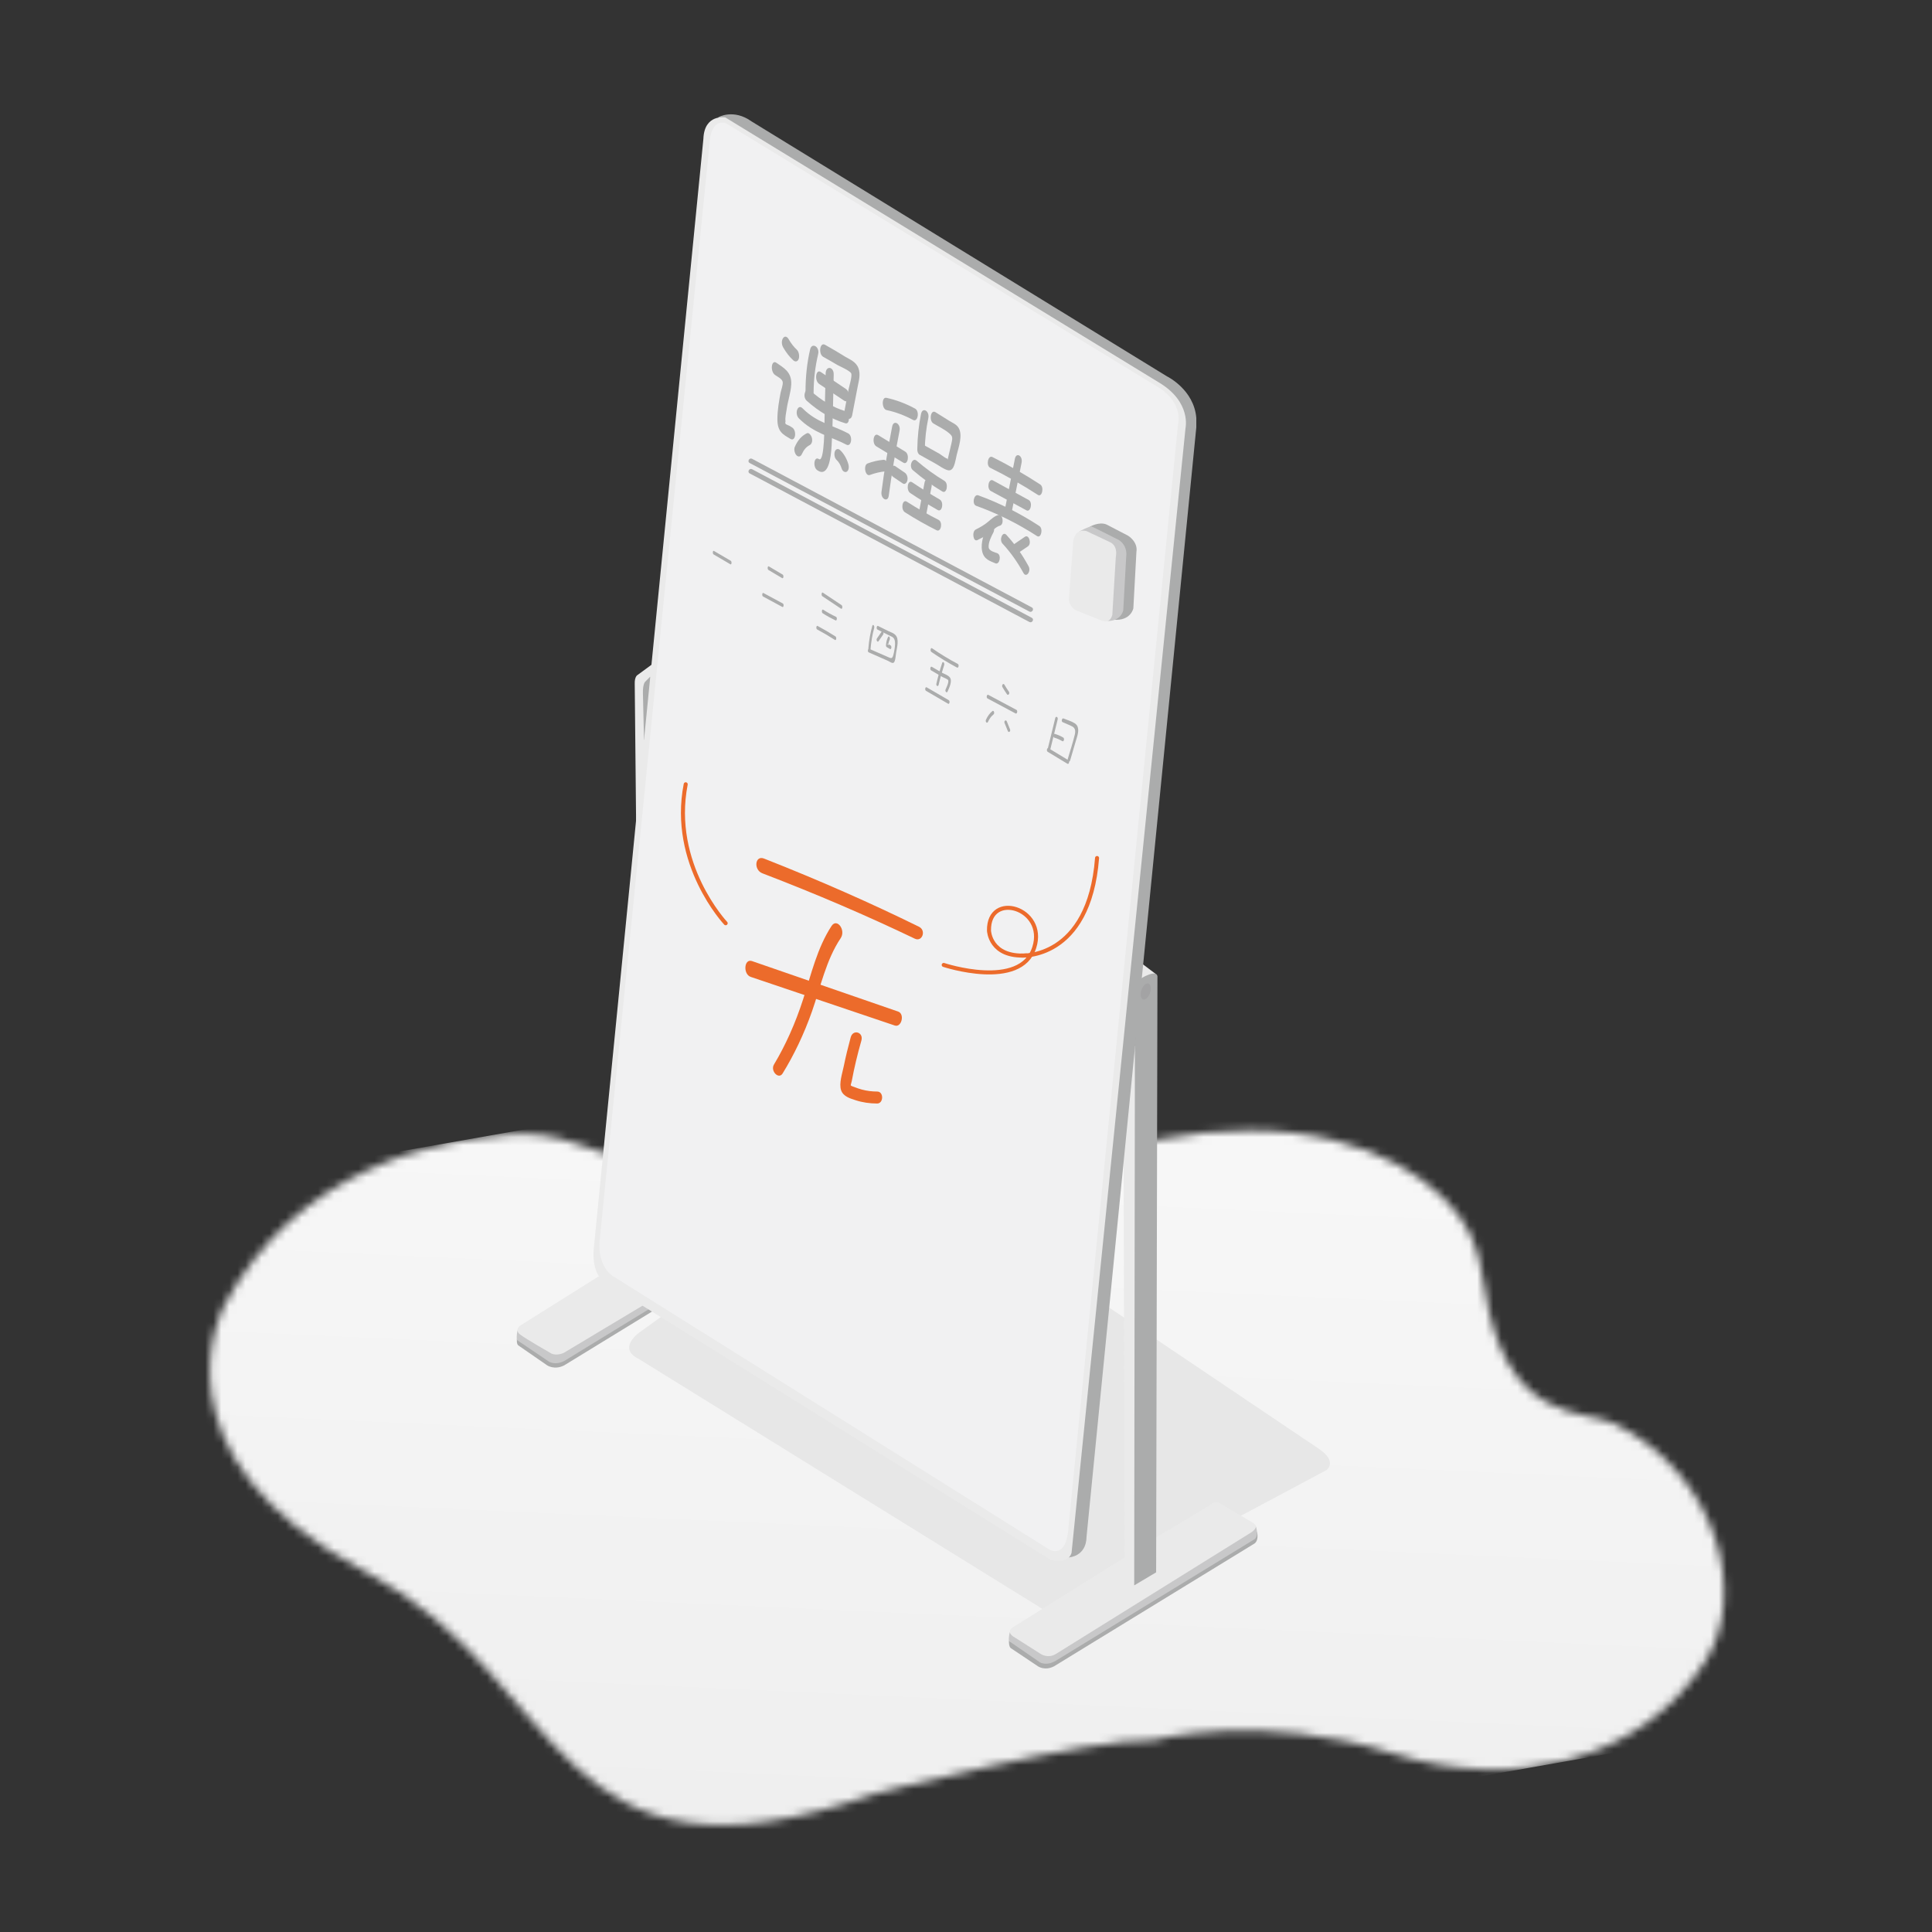 <?xml version="1.0" encoding="UTF-8"?>
<svg width="240px" height="240px" viewBox="0 0 240 240" version="1.1" xmlns="http://www.w3.org/2000/svg" xmlns:xlink="http://www.w3.org/1999/xlink">
    <rect x="0" y="0" width="240" height="240" fill="#333333" stroke="none"/>
    <!-- Generator: Sketch 49.3 (51167) - http://www.bohemiancoding.com/sketch -->
    <title>暂无课程-缺省</title>
    <desc>Created with Sketch.</desc>
    <defs>
        <path d="M104.377,5.628 C103.327,6.016 102.276,6.436 101.184,6.687 C77.142,12.242 53.764,5.264 45.468,2.292 C42.812,1.34 39.999,0.96 37.186,1.172 C28.498,1.826 10.912,5.329 1.858,22.451 C1.858,22.451 -8.215,40.902 19.564,55.599 C44.768,68.932 42.276,97.291 82.712,83.079 C82.712,83.079 109.567,76.129 117.199,76.433 C117.199,76.433 130.575,72.831 147.164,78.118 C162.002,82.847 177.948,78.999 185.866,66.579 C191.077,58.406 187.469,43.62 174.68,37.159 C170.877,35.236 160.97,37.447 158.403,20.17 C158.05,17.802 157.571,15.443 156.491,13.305 C153.726,7.832 144.801,0.685 129.134,0.685 C122.214,0.685 113.979,2.079 104.377,5.628 Z" id="path-1"></path>
        <linearGradient x1="58.664%" y1="0%" x2="50%" y2="100%" id="linearGradient-3">
            <stop stop-color="#F8F8F8" offset="0%"></stop>
            <stop stop-color="#eeeeee" offset="100%"></stop>
        </linearGradient>
    </defs>
    <g id="Page-1" stroke="none" stroke-width="1" fill="none" fill-rule="evenodd">
        <g id="课程管理-单次课-缺省" transform="translate(-960, -390)">
            <g id="未加入课程-缺省" transform="translate(960, 390)">
                <g transform="translate(26, 13)">
                    <g id="Group-10" transform="translate(0, 126.744)">
                        <g id="Group-6">
                            <mask id="mask-2" fill="white">
                                <use xlink:href="#path-1"></use>
                            </mask>
                            <g id="Clip-5"></g>
                            <polygon id="Fill-4" fill="url(#linearGradient-3)" mask="url(#mask-2)" points="182.157 -5.957 191.077 44.571 191.077 75.081 64.97 97.291 -0.702 97.291 -8.216 54.736 -8.216 8.901 76.146 -5.957"></polygon>
                        </g>
                    </g>
                    <g id="Group-167" transform="translate(37.481, 0.627)">
                        <path d="M18.889,149.775 L15.84,151.974 C15.84,151.974 13.226,153.894 15.84,155.166 L66.799,186.724 L90.68,174.662 L101.316,168.983 C101.316,168.983 102.738,167.919 100.309,166.32 L73.442,148.229 L49.051,145.918 L18.889,149.775 Z" id="Fill-11" fill="#E7E7E7"></path>
                        <path d="M61.854,190.192 C61.854,190.192 61.816,190.877 62.063,191.095 L65.465,193.37 C65.465,193.37 66.296,193.962 67.453,193.37 L92.361,178.111 C92.361,178.111 92.919,177.78 92.674,176.681 L84.521,181.724 L68.759,191.491 L65.112,192.105 L61.854,190.192 Z" id="Fill-13" fill="#ABACAC"></path>
                        <path d="M61.965,189.122 C61.965,189.122 61.789,189.707 61.851,190.226 L65.711,192.879 C65.711,192.879 66.513,193.37 67.671,192.676 L92.388,177.562 C92.388,177.562 92.946,177.186 92.502,175.904 L80.874,181.926 L67.208,189.151 L61.965,189.122 Z" id="Fill-15" fill="#C8C8C9"></path>
                        <path d="M76.098,130.734 L76.219,179.849 L62.444,188.457 C62.444,188.457 61.463,188.948 62.308,189.614 L65.765,191.809 C65.765,191.809 66.691,192.475 67.725,191.809 L91.856,176.793 C91.856,176.793 93.114,176.088 92.17,175.549 L87.978,173.054 C87.978,173.054 87.461,172.736 86.78,173.372 L77.742,178.805 L78.287,116.412 L76.953,116.122 L75.756,130.139 L76.098,130.734 Z" id="Fill-17" fill="#EAEAEA"></path>
                        <polygon id="Fill-19" fill="#EAEAEA" points="80.056 107.339 78.217 105.951 77.852 107.339 77.852 108.06 78.341 108.06"></polygon>
                        <path d="M25.749,0.935 C25.749,0.935 27.637,-0.158 29.887,1.46 L81.499,33.134 C81.499,33.134 84.839,34.753 85.129,38.297 L85.129,39.453 L71.481,177.399 C71.481,177.399 71.564,179.562 69.29,179.848 L67.706,178.4 L81.427,39.915 L26.258,2.539 L25.749,0.935 Z" id="Fill-21" fill="#ABACAC"></path>
                        <path d="M17.444,68.957 L15.695,70.24 C15.695,70.24 15.332,70.434 15.368,71.357 L15.592,93.86 L19.47,85.653 L17.444,68.957 Z" id="Fill-23" fill="#EAEAEA"></path>
                        <path d="M80.301,107.771 C80.301,107.771 80.437,106.904 78.994,107.54 C78.994,107.54 77.797,107.987 77.852,108.638 L77.5,116.571 L77.415,183.314 L80.138,181.695 L80.301,107.771 Z" id="Fill-25" fill="#ABACAC"></path>
                        <path d="M17.299,70.422 L16.675,71.05 C16.675,71.05 16.355,71.3 16.385,72.514 L16.521,78.301 L19.07,74.361 L17.299,70.422 Z" id="Fill-27" fill="#ABACAC"></path>
                        <path d="M0.732,152.738 C0.732,152.738 0.668,153.296 0.888,153.491 L4.48,155.975 C4.48,155.975 5.401,156.61 6.62,155.975 L17.509,149.303 L17.292,148.769 L16.421,149.115 L6.367,155.319 L0.732,152.738 Z" id="Fill-29" fill="#ABACAC"></path>
                        <path d="M0.801,151.659 C0.801,151.659 0.657,152.29 0.726,152.83 L4.588,155.435 C4.588,155.435 5.346,156.075 6.621,155.435 L17.509,148.769 L16.276,148.23 L9.121,151.697 L4.806,153.162 L0.801,151.659 Z" id="Fill-31" fill="#C8C8C9"></path>
                        <path d="M10.917,144.911 L1.141,151.043 C1.141,151.043 0.378,151.582 1.141,152.16 C1.903,152.738 4.879,154.434 4.879,154.434 C4.879,154.434 5.459,154.896 6.548,154.434 L16.711,148.345 L10.917,144.911 Z" id="Fill-33" fill="#EAEAEA"></path>
                        <path d="M26.62,0.959 C26.62,0.959 24.007,0.497 23.897,3.619 L10.287,141.41 C10.287,141.41 9.852,144.53 11.703,145.687 L67.018,180.135 C67.018,180.135 69.196,180.745 69.631,179.283 L83.786,39.569 C83.786,39.569 84.548,36.332 80.52,33.905 L26.62,0.959 Z" id="Fill-35" fill="#EAEAEA"></path>
                        <path d="M26.668,1.667 C26.668,1.667 24.78,0.896 24.636,4.442 L10.989,140.692 C10.989,140.692 10.699,143.466 12.586,144.853 L66.845,178.841 C66.845,178.841 69.034,180.261 69.266,175.904 L82.854,39.12 C82.854,39.12 83.581,36.654 80.677,34.651 L26.668,1.667 Z" id="Fill-37" fill="#F1F1F2"></path>
                        <path d="M79.401,109.657 C79.248,110.171 78.904,110.545 78.617,110.545 C78.329,110.545 78.155,110.171 78.238,109.657 C78.332,109.072 78.712,108.536 79.075,108.536 C79.438,108.536 79.574,109.072 79.401,109.657" id="Fill-39" fill="#A3A3A4"></path>
                        <path d="M71.878,51.814 C71.878,51.814 73.06,51.128 73.986,51.533 L76.653,52.92 C76.653,52.92 77.906,53.671 77.689,54.943 L77.308,61.937 C77.308,61.937 77.012,63.531 74.842,63.358 L75.946,55.348 L74.476,53.093 L71.878,51.814 Z" id="Fill-41" fill="#ABACAC"></path>
                        <path d="M70.61,52.385 C70.61,52.385 71.865,51.705 72.134,51.782 C72.218,51.782 75.547,53.478 75.547,53.478 C75.547,53.478 76.614,54.105 76.418,55.56 L76.054,62.188 C76.054,62.188 75.796,63.518 74.123,63.518 L73.516,57.651 L74.168,54.942 L71.409,53.556 L70.61,52.385 Z" id="Fill-43" fill="#C8C8C9"></path>
                        <path d="M71.482,52.342 L74.422,53.729 C74.422,53.729 75.402,54.076 75.129,55.579 L74.694,62.746 C74.694,62.746 74.483,63.959 73.309,63.439 L70.12,62.167 C70.12,62.167 69.304,61.706 69.304,60.781 L69.849,53.498 C69.849,53.498 70.066,51.995 71.482,52.342" id="Fill-45" fill="#EAEAEA"></path>
                        <path d="M25.168,55.248 C25.859,55.654 26.555,56.062 27.252,56.472 C27.407,56.563 27.449,56.126 27.293,56.035 C26.594,55.625 25.899,55.218 25.205,54.811 C25.051,54.721 25.014,55.158 25.168,55.248" id="Fill-47" fill="#ABACAC"></path>
                        <path d="M31.98,57.178 C32.547,57.515 33.117,57.854 33.688,58.193 C33.849,58.289 33.902,57.844 33.74,57.748 C33.168,57.409 32.598,57.071 32.029,56.733 C31.869,56.638 31.82,57.083 31.98,57.178" id="Fill-49" fill="#ABACAC"></path>
                        <path d="M31.307,60.474 C32.104,60.905 32.905,61.337 33.71,61.772 C33.871,61.86 33.924,61.425 33.761,61.337 C32.956,60.904 32.154,60.471 31.355,60.04 C31.195,59.955 31.148,60.387 31.307,60.474" id="Fill-51" fill="#ABACAC"></path>
                        <path d="M38.679,60.444 C39.448,60.955 40.219,61.469 40.993,61.986 C41.159,62.096 41.224,61.648 41.058,61.538 C40.282,61.023 39.51,60.508 38.741,59.996 C38.576,59.886 38.516,60.334 38.679,60.444" id="Fill-53" fill="#ABACAC"></path>
                        <path d="M38.714,62.553 C39.239,62.89 39.772,63.185 40.312,63.441 C40.48,63.522 40.545,63.08 40.376,62.999 C39.835,62.743 39.301,62.448 38.775,62.111 C38.61,62.007 38.55,62.449 38.714,62.553" id="Fill-55" fill="#ABACAC"></path>
                        <path d="M38.025,64.565 C38.766,64.964 39.505,65.398 40.241,65.869 C40.405,65.973 40.468,65.538 40.304,65.434 C39.567,64.963 38.828,64.529 38.084,64.131 C37.92,64.043 37.861,64.476 38.025,64.565" id="Fill-57" fill="#ABACAC"></path>
                        <path d="M44.876,64.123 C44.633,65.015 44.47,65.932 44.393,66.904 C44.37,67.192 44.634,67.339 44.658,67.047 C44.733,66.119 44.882,65.232 45.115,64.38 C45.189,64.113 44.949,63.853 44.876,64.123" id="Fill-59" fill="#ABACAC"></path>
                        <path d="M45.521,64.581 C46.03,64.834 46.539,65.087 47.05,65.342 C47.4,65.516 47.723,65.57 47.705,66.394 C47.697,66.776 47.589,67.372 47.5,67.71 C47.363,68.229 47.218,68.162 46.903,68.025 C46.645,67.911 46.386,67.798 46.128,67.685 C45.584,67.447 45.043,67.211 44.503,66.975 C44.33,66.9 44.259,67.337 44.432,67.412 C45.227,67.762 46.025,68.112 46.829,68.465 C47.004,68.542 47.377,68.847 47.557,68.675 C47.757,68.486 47.789,67.75 47.844,67.421 C47.953,66.753 48.234,65.756 47.761,65.265 C47.501,64.993 47.158,64.908 46.87,64.765 C46.444,64.554 46.019,64.344 45.595,64.133 C45.42,64.047 45.347,64.495 45.521,64.581" id="Fill-61" fill="#ABACAC"></path>
                        <path d="M46.031,64.85 C45.84,65.127 45.648,65.405 45.457,65.68 C45.325,65.872 45.521,66.219 45.653,66.028 C45.843,65.753 46.034,65.477 46.227,65.2 C46.36,65.006 46.164,64.657 46.031,64.85" id="Fill-63" fill="#ABACAC"></path>
                        <path d="M46.836,65.509 C46.686,65.808 46.602,66.142 46.578,66.536 C46.572,66.637 46.626,66.736 46.681,66.767 C46.812,66.843 46.945,66.918 47.076,66.993 C47.249,67.092 47.326,66.647 47.151,66.549 C47.02,66.473 46.888,66.399 46.756,66.324 C46.791,66.401 46.824,66.479 46.858,66.556 C46.874,66.3 46.934,66.054 47.032,65.859 C47.145,65.634 46.951,65.282 46.836,65.509" id="Fill-65" fill="#ABACAC"></path>
                        <path d="M52.214,67.355 C53.257,68.077 54.321,68.725 55.408,69.302 C55.592,69.398 55.685,68.945 55.501,68.849 C54.411,68.274 53.345,67.624 52.3,66.902 C52.125,66.782 52.041,67.235 52.214,67.355" id="Fill-67" fill="#ABACAC"></path>
                        <path d="M52.186,69.651 C52.657,69.924 53.129,70.198 53.601,70.473 C53.708,70.534 54.27,70.738 54.313,70.886 C54.395,71.164 54.081,71.798 53.986,72.014 C53.88,72.258 54.126,72.52 54.233,72.276 C54.409,71.87 54.866,70.97 54.508,70.519 C54.273,70.222 53.794,70.086 53.512,69.924 C53.097,69.684 52.684,69.445 52.271,69.206 C52.093,69.102 52.009,69.548 52.186,69.651" id="Fill-69" fill="#ABACAC"></path>
                        <path d="M53.558,68.729 C53.281,69.567 53.043,70.421 52.841,71.299 C52.777,71.577 53.054,71.726 53.119,71.448 C53.312,70.609 53.541,69.792 53.805,68.992 C53.893,68.727 53.647,68.462 53.558,68.729" id="Fill-71" fill="#ABACAC"></path>
                        <path d="M51.549,72.191 C52.459,72.722 53.373,73.256 54.292,73.79 C54.468,73.895 54.557,73.456 54.379,73.353 C53.46,72.817 52.544,72.285 51.632,71.754 C51.456,71.652 51.373,72.089 51.549,72.191" id="Fill-73" fill="#ABACAC"></path>
                        <path d="M61.047,71.734 C61.227,72.042 61.416,72.337 61.613,72.618 C61.758,72.824 61.998,72.512 61.851,72.304 C61.654,72.022 61.464,71.726 61.283,71.418 C61.15,71.19 60.913,71.505 61.047,71.734" id="Fill-75" fill="#ABACAC"></path>
                        <path d="M59.191,73.139 C60.347,73.757 61.509,74.378 62.677,75.002 C62.866,75.103 62.972,74.654 62.783,74.553 C61.612,73.928 60.448,73.307 59.29,72.691 C59.105,72.591 59.006,73.039 59.191,73.139" id="Fill-77" fill="#ABACAC"></path>
                        <path d="M59.803,74.702 C59.477,74.96 59.205,75.325 58.997,75.787 C58.888,76.032 59.137,76.297 59.247,76.052 C59.425,75.657 59.656,75.346 59.936,75.125 C60.111,74.988 59.977,74.564 59.803,74.702" id="Fill-79" fill="#ABACAC"></path>
                        <path d="M61.309,76.186 C61.444,76.519 61.577,76.85 61.712,77.182 C61.814,77.435 62.093,77.238 61.99,76.981 C61.855,76.648 61.721,76.316 61.587,75.983 C61.484,75.728 61.206,75.929 61.309,76.186" id="Fill-81" fill="#ABACAC"></path>
                        <path d="M67.605,75.579 C67.29,76.869 66.977,78.148 66.668,79.414 C66.598,79.698 66.896,79.861 66.966,79.574 C67.277,78.308 67.591,77.03 67.907,75.738 C67.98,75.444 67.677,75.283 67.605,75.579" id="Fill-83" fill="#ABACAC"></path>
                        <path d="M68.52,76.082 C68.82,76.21 69.12,76.34 69.421,76.47 C69.844,76.652 70.227,76.836 70.034,77.633 C69.784,78.67 69.445,79.673 69.155,80.671 C69.074,80.952 69.374,81.116 69.457,80.834 C69.683,80.056 69.912,79.273 70.14,78.487 C70.271,78.037 70.5,77.47 70.452,76.96 C70.416,76.58 70.257,76.376 70.031,76.227 C69.601,75.945 69.089,75.819 68.638,75.625 C68.44,75.54 68.321,75.995 68.52,76.082" id="Fill-85" fill="#ABACAC"></path>
                        <path d="M67.499,78.011 C67.836,78.105 68.163,78.253 68.48,78.443 C68.672,78.558 68.789,78.108 68.597,77.994 C68.252,77.787 67.897,77.638 67.53,77.535 C67.328,77.478 67.298,77.954 67.499,78.011" id="Fill-87" fill="#ABACAC"></path>
                        <path d="M66.665,79.763 C67.479,80.257 68.296,80.752 69.117,81.248 C69.307,81.363 69.424,80.921 69.233,80.806 C68.412,80.309 67.593,79.814 66.778,79.321 C66.589,79.207 66.477,79.649 66.665,79.763" id="Fill-89" fill="#ABACAC"></path>
                        <path d="M33.813,29.538 C34.175,30.165 34.596,30.706 35.051,31.124 C35.306,31.359 35.61,31.319 35.739,30.953 C35.855,30.618 35.764,30.058 35.507,29.819 C35.124,29.464 34.797,29.046 34.494,28.516 C34.003,27.66 33.324,28.691 33.813,29.538" id="Fill-91" fill="#ABACAC"></path>
                        <path d="M32.796,32.953 C33.078,33.156 33.676,33.429 33.748,33.812 C33.814,34.167 33.546,34.842 33.484,35.173 C33.29,36.19 33.1,37.301 33.09,38.404 C33.075,40.042 33.809,40.354 34.72,40.898 C35.346,41.272 35.534,39.845 34.907,39.467 C34.69,39.318 34.467,39.201 34.241,39.118 C34.078,39.058 34.031,38.923 34.1,38.709 C34.019,38.278 34.192,37.594 34.246,37.191 C34.377,36.197 34.757,35.169 34.81,34.136 C34.893,32.523 33.781,32.028 32.981,31.448 C32.339,30.983 32.16,32.497 32.796,32.953" id="Fill-93" fill="#ABACAC"></path>
                        <path d="M37.156,29.776 C36.768,31.432 36.589,33.159 36.582,34.975 C36.578,35.968 37.58,36.108 37.587,35.119 C37.598,33.451 37.795,31.871 38.154,30.357 C38.37,29.445 37.367,28.87 37.156,29.776" id="Fill-95" fill="#ABACAC"></path>
                        <path d="M38.794,30.709 C39.383,31.036 39.969,31.369 40.55,31.716 C40.799,31.866 42.162,32.434 42.271,32.788 C42.381,33.146 42,34.385 41.935,34.727 C41.765,35.624 41.596,36.518 41.428,37.407 C41.257,38.31 42.209,38.84 42.381,37.944 C42.608,36.763 42.837,35.575 43.067,34.379 C43.203,33.672 43.451,32.869 43.147,32.084 C42.836,31.282 42.041,31.013 41.554,30.708 C40.712,30.181 39.862,29.682 39.003,29.202 C38.36,28.841 38.152,30.354 38.794,30.709" id="Fill-97" fill="#ABACAC"></path>
                        <path d="M36.74,36.165 C38.295,37.547 39.879,38.461 41.53,38.954 C42.154,39.142 42.106,37.622 41.482,37.433 C40.008,36.986 38.578,36.139 37.194,34.899 C36.597,34.365 36.141,35.633 36.74,36.165" id="Fill-99" fill="#ABACAC"></path>
                        <path d="M38.28,34.068 C39.328,34.77 40.367,35.465 41.397,36.156 C42.005,36.563 42.22,35.112 41.613,34.702 C40.578,34.003 39.536,33.298 38.485,32.588 C37.858,32.163 37.657,33.651 38.28,34.068" id="Fill-101" fill="#ABACAC"></path>
                        <path d="M39.084,32.758 C39.039,34.605 38.994,36.431 38.95,38.238 C38.934,38.896 38.971,43.901 38.247,43.402 C37.646,42.987 37.455,44.385 38.05,44.791 C39.431,45.735 39.737,43.242 39.823,41.77 C39.991,38.902 40.003,35.909 40.085,32.909 C40.113,31.908 39.108,31.759 39.084,32.758" id="Fill-103" fill="#ABACAC"></path>
                        <path d="M36.755,40.192 C36.114,40.503 35.612,41.058 35.25,41.893 C35.113,42.205 35.246,42.72 35.473,42.943 C35.727,43.192 36,43.081 36.136,42.769 C36.356,42.267 36.688,41.872 37.076,41.683 C37.317,41.566 37.477,41.243 37.384,40.809 C37.306,40.441 36.998,40.075 36.755,40.192" id="Fill-105" fill="#ABACAC"></path>
                        <path d="M40.43,43.496 C40.726,43.768 40.929,44.12 41.079,44.591 C41.197,44.964 41.536,45.102 41.74,44.946 C41.975,44.765 42.006,44.346 41.888,43.971 C41.674,43.286 41.311,42.687 40.881,42.287 C40.644,42.068 40.352,42.122 40.226,42.459 C40.109,42.776 40.193,43.277 40.43,43.496" id="Fill-107" fill="#ABACAC"></path>
                        <path d="M35.758,38.342 C37.636,40.227 39.706,40.579 41.672,41.616 C42.28,41.935 42.495,40.533 41.884,40.208 C40.011,39.21 37.991,38.897 36.207,37.088 C35.626,36.5 35.179,37.759 35.758,38.342" id="Fill-109" fill="#ABACAC"></path>
                        <path d="M50.193,37.13 C49.03,36.501 47.843,36.055 46.632,35.791 C46.012,35.655 46.038,37.182 46.656,37.314 C47.778,37.554 48.87,37.963 49.949,38.541 C50.537,38.856 50.785,37.449 50.193,37.13" id="Fill-111" fill="#ABACAC"></path>
                        <path d="M45.385,41.825 C46.512,42.505 47.629,43.179 48.736,43.848 C49.31,44.194 49.547,42.828 48.972,42.477 C47.861,41.8 46.74,41.117 45.611,40.429 C45.017,40.068 44.793,41.468 45.385,41.825" id="Fill-113" fill="#ABACAC"></path>
                        <path d="M47.348,39.359 C46.819,42.063 46.376,44.767 46.02,47.475 C45.906,48.348 46.804,48.831 46.922,47.958 C47.284,45.262 47.731,42.571 48.265,39.88 C48.442,38.991 47.522,38.468 47.348,39.359" id="Fill-115" fill="#ABACAC"></path>
                        <path d="M46.263,43.49 C45.595,43.553 44.941,43.703 44.302,43.942 C43.729,44.156 44.002,45.591 44.577,45.376 C45.213,45.138 45.864,44.987 46.527,44.923 C47.12,44.867 46.854,43.435 46.263,43.49" id="Fill-117" fill="#ABACAC"></path>
                        <path d="M47.493,45.634 C47.89,45.903 48.286,46.171 48.681,46.439 C48.917,46.599 49.184,46.352 49.244,46.01 C49.313,45.621 49.152,45.251 48.915,45.089 C48.519,44.818 48.122,44.547 47.723,44.276 C47.484,44.112 47.214,44.361 47.155,44.708 C47.089,45.101 47.254,45.472 47.493,45.634" id="Fill-119" fill="#ABACAC"></path>
                        <path d="M50.933,37.789 C50.643,39.207 50.491,40.67 50.469,42.172 C50.455,43.105 51.38,43.226 51.397,42.293 C51.421,40.923 51.569,39.607 51.837,38.314 C52.022,37.424 51.116,36.895 50.933,37.789" id="Fill-121" fill="#ABACAC"></path>
                        <path d="M52.463,38.971 C53.093,39.361 53.793,39.664 54.39,40.164 C54.83,40.534 54.888,40.672 54.725,41.381 C54.62,41.83 54.515,42.279 54.412,42.727 C54.353,42.983 54.294,43.237 54.235,43.492 C54.265,43.448 54.295,43.403 54.325,43.358 C54.122,43.446 53.432,42.858 53.213,42.735 C52.56,42.37 51.903,42.003 51.244,41.634 C50.666,41.31 50.423,42.685 51,43.004 C51.563,43.317 52.125,43.629 52.684,43.938 C53.19,44.219 53.728,44.645 54.247,44.781 C55.037,44.986 55.16,43.764 55.375,42.842 C55.58,41.97 56.164,40.433 55.59,39.507 C55.327,39.08 54.844,38.9 54.511,38.692 C53.915,38.32 53.316,37.945 52.715,37.571 C52.138,37.21 51.888,38.616 52.463,38.971" id="Fill-123" fill="#ABACAC"></path>
                        <path d="M49.918,44.781 C51.119,45.807 52.337,46.692 53.583,47.43 C54.135,47.758 54.386,46.434 53.832,46.103 C52.661,45.401 51.515,44.576 50.386,43.603 C49.848,43.141 49.377,44.319 49.918,44.781" id="Fill-125" fill="#ABACAC"></path>
                        <path d="M49.597,47.623 C50.734,48.381 51.87,49.084 53.008,49.732 C53.56,50.047 53.807,48.74 53.253,48.421 C52.113,47.765 50.973,47.054 49.833,46.286 C49.273,45.909 49.04,47.252 49.597,47.623" id="Fill-127" fill="#ABACAC"></path>
                        <path d="M51.364,46.345 C51.155,47.452 50.948,48.552 50.742,49.645 C50.583,50.485 51.453,50.95 51.613,50.112 C51.823,49.024 52.032,47.93 52.242,46.827 C52.407,45.972 51.527,45.485 51.364,46.345" id="Fill-129" fill="#ABACAC"></path>
                        <path d="M48.935,50.012 C50.243,50.844 51.554,51.587 52.867,52.244 C53.42,52.522 53.667,51.234 53.11,50.953 C51.792,50.286 50.479,49.534 49.167,48.694 C48.605,48.333 48.378,49.658 48.935,50.012" id="Fill-131" fill="#ABACAC"></path>
                        <path d="M59.53,44.486 C61.562,45.49 63.536,46.612 65.452,47.851 C65.965,48.181 66.252,46.89 65.74,46.556 C63.818,45.303 61.839,44.167 59.802,43.149 C59.249,42.873 58.976,44.212 59.53,44.486" id="Fill-133" fill="#ABACAC"></path>
                        <path d="M59.601,47.368 C61.093,48.177 62.568,48.977 64.027,49.767 C64.55,50.051 64.834,48.773 64.309,48.486 C62.845,47.684 61.366,46.874 59.87,46.056 C59.326,45.758 59.057,47.074 59.601,47.368" id="Fill-135" fill="#ABACAC"></path>
                        <path d="M62.592,43.368 C62.157,45.568 61.728,47.741 61.303,49.887 C61.14,50.716 61.957,51.173 62.123,50.345 C62.551,48.208 62.986,46.045 63.425,43.854 C63.596,42.994 62.764,42.501 62.592,43.368" id="Fill-137" fill="#ABACAC"></path>
                        <path d="M57.782,49.207 C60.411,50.15 62.937,51.408 65.348,52.967 C65.85,53.291 66.131,52.041 65.63,51.714 C63.214,50.136 60.68,48.86 58.044,47.904 C57.49,47.704 57.224,49.007 57.782,49.207" id="Fill-139" fill="#ABACAC"></path>
                        <path d="M60.556,50.339 C60.079,50.468 59.684,50.83 59.268,51.186 C58.783,51.6 58.264,51.881 57.736,52.146 C57.215,52.405 57.408,53.731 57.933,53.468 C58.429,53.219 58.929,52.978 59.397,52.625 C59.842,52.289 60.24,51.807 60.74,51.671 C61.285,51.522 61.104,50.191 60.556,50.339" id="Fill-141" fill="#ABACAC"></path>
                        <path d="M59.192,51.755 C58.788,52.52 58.32,53.743 58.512,54.789 C58.713,55.89 59.563,56.078 60.162,56.347 C60.689,56.583 60.956,55.347 60.426,55.106 C60.163,54.988 59.377,54.85 59.334,54.347 C59.282,53.746 59.693,52.948 59.917,52.526 C60.267,51.868 59.538,51.099 59.192,51.755" id="Fill-143" fill="#ABACAC"></path>
                        <path d="M63.839,53.053 C63.345,53.389 62.851,53.724 62.357,54.06 C61.856,54.399 62.236,55.583 62.733,55.247 C63.225,54.913 63.718,54.579 64.21,54.246 C64.708,53.907 64.338,52.715 63.839,53.053" id="Fill-145" fill="#ABACAC"></path>
                        <path d="M61.057,53.908 C62.04,54.966 62.901,56.177 63.658,57.556 C64.007,58.188 64.64,57.35 64.293,56.715 C63.494,55.247 62.572,53.944 61.532,52.813 C61.073,52.315 60.599,53.414 61.057,53.908" id="Fill-147" fill="#ABACAC"></path>
                        <path d="M29.647,43.889 C41.228,50.04 52.81,56.192 64.39,62.343 C64.732,62.525 65.036,62.007 64.694,61.824 C53.113,55.673 41.531,49.522 29.95,43.37 C29.608,43.189 29.304,43.708 29.647,43.889" id="Fill-149" fill="#ABACAC"></path>
                        <path d="M29.647,45.182 C41.228,51.333 52.81,57.485 64.39,63.636 C64.732,63.817 65.036,63.3 64.694,63.117 C53.113,56.966 41.531,50.815 29.95,44.663 C29.608,44.482 29.304,45.001 29.647,45.182" id="Fill-151" fill="#ABACAC"></path>
                        <path d="M31.222,94.857 C37.93,97.426 44.249,100.144 50.162,102.98 C51.081,103.421 51.61,101.954 50.679,101.497 C44.678,98.544 38.256,95.711 31.43,93.027 C30.299,92.583 30.109,94.43 31.222,94.857" id="Fill-153" fill="#EC6B2B"></path>
                        <path d="M29.78,107.728 C36.041,109.84 41.999,111.851 47.672,113.766 C48.51,114.049 48.942,112.328 48.091,112.034 C42.339,110.047 36.295,107.958 29.937,105.762 C28.941,105.418 28.8,107.397 29.78,107.728" id="Fill-155" fill="#EC6B2B"></path>
                        <path d="M39.818,101.399 C38.03,104.125 37.268,107.469 36.297,110.475 C35.315,113.519 34.092,116.232 32.667,118.606 C32.183,119.411 33.249,120.516 33.736,119.725 C35.137,117.447 36.38,114.877 37.395,111.992 C38.428,109.055 39.14,105.609 40.95,102.917 C41.623,101.917 40.492,100.374 39.818,101.399" id="Fill-157" fill="#EC6B2B"></path>
                        <path d="M42.195,115.235 C41.867,116.442 41.577,117.636 41.335,118.819 C41.161,119.673 40.719,120.969 41.004,121.806 C41.274,122.6 42.173,122.838 42.79,123.042 C43.667,123.331 44.574,123.453 45.481,123.455 C46.291,123.456 46.316,121.972 45.495,121.969 C44.842,121.966 44.201,121.891 43.565,121.717 C43.258,121.634 42.954,121.531 42.655,121.41 C42.586,121.381 42.239,121.287 42.203,121.195 C42.186,121.15 42.302,120.802 42.324,120.69 C42.631,119.031 43.035,117.347 43.523,115.638 C43.822,114.588 42.481,114.182 42.195,115.235" id="Fill-159" fill="#EC6B2B"></path>
                        <path d="M53.75,106.241 C53.75,106.241 63.303,109.403 65.002,104.064 C66.562,99.164 59.291,96.987 59.375,101.976 C59.375,101.976 59.486,105.335 64.003,105.062" id="Stroke-161" stroke="#EC6B2B" stroke-width="0.5" stroke-linecap="round" stroke-linejoin="round"></path>
                        <path d="M63.367,105.077 C63.367,105.077 71.816,105.681 72.8,92.959" id="Stroke-163" stroke="#EC6B2B" stroke-width="0.5" stroke-linecap="round" stroke-linejoin="round"></path>
                        <path d="M26.664,101.061 C26.664,101.061 19.762,93.72 21.7,83.799" id="Stroke-165" stroke="#EC6B2B" stroke-width="0.5" stroke-linecap="round" stroke-linejoin="round"></path>
                    </g>
                </g>
            </g>
        </g>
    </g>
</svg>